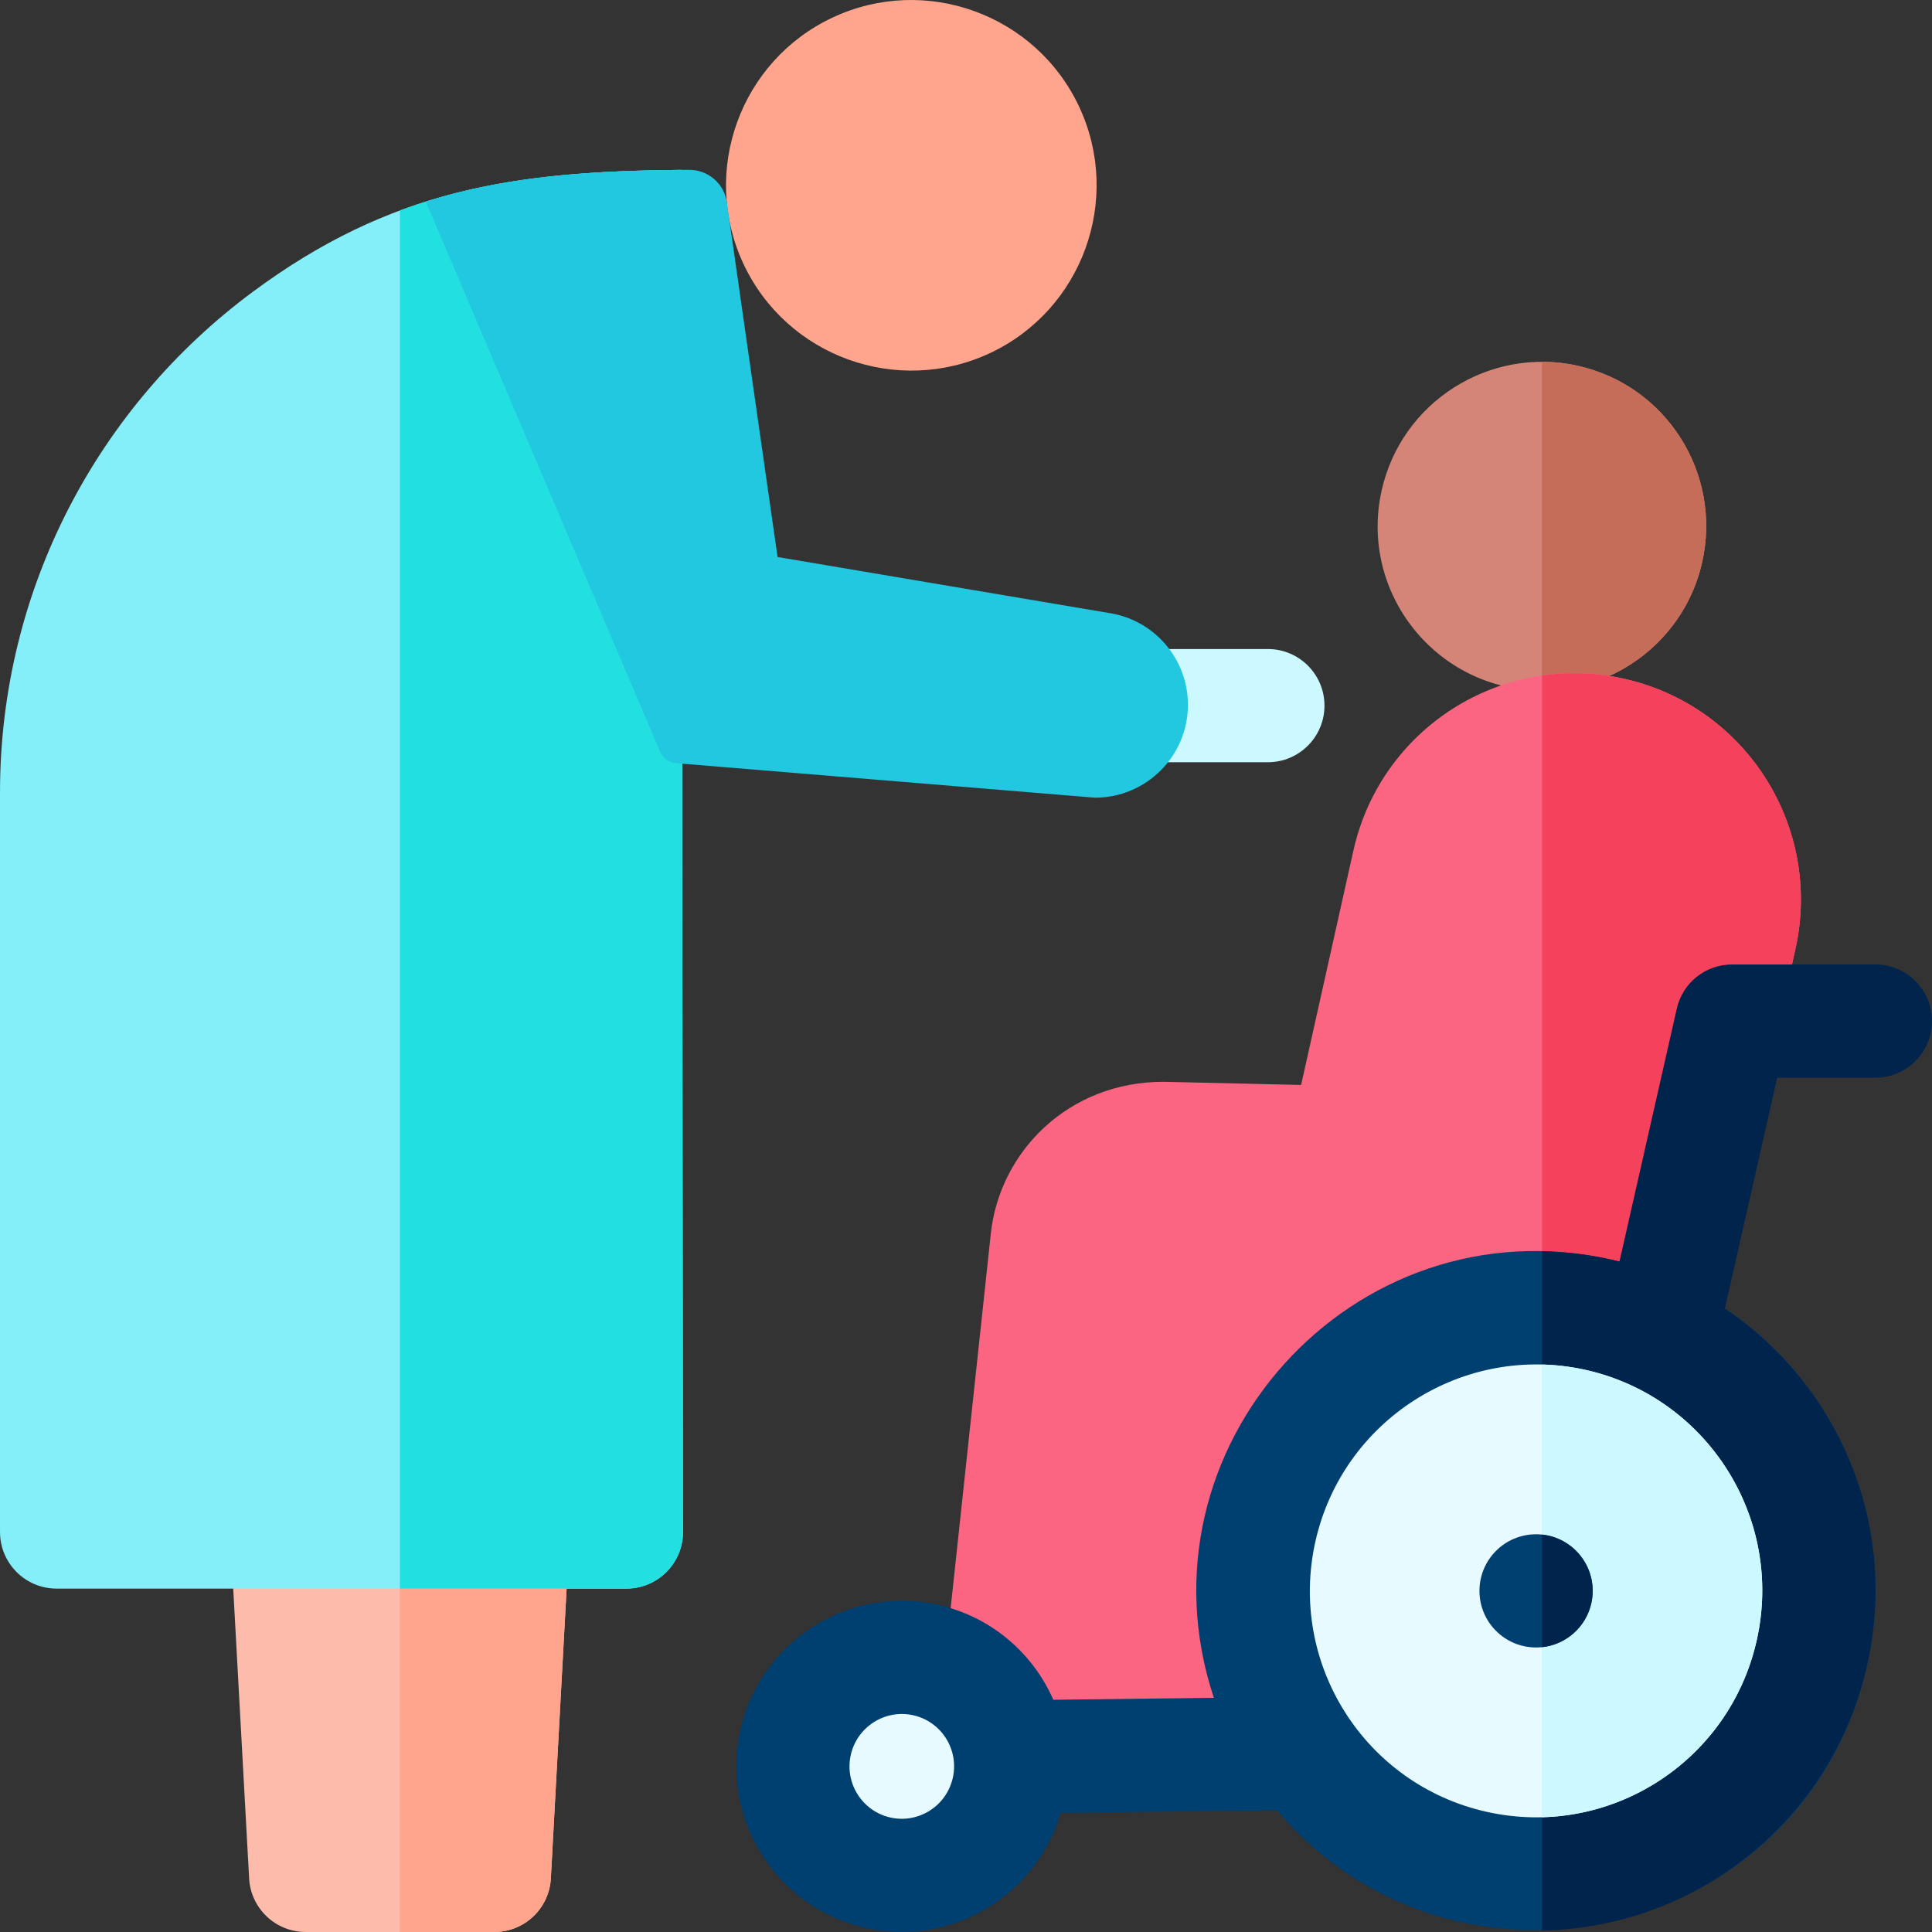 <svg id="Capa_1" enable-background="new 0 0 512.003 512.003" height="512" viewBox="0 0 512.003 512.003" width="512" xmlns="http://www.w3.org/2000/svg"><rect x="0" y="0" width="512.003" height="512.003" fill="#333333" stroke="none"/><g><path d="m418.122 96.935c-23.426-5.231-46.735 9.588-51.966 33.027-6.087 27.268 14.668 53.038 42.471 53.038 19.933 0 37.964-13.818 42.485-34.077 5.242-23.48-9.499-46.745-32.99-51.988z" fill="#d58577"/><path d="m451.112 148.92c-4.52 20.26-22.55 34.08-42.48 34.08v-87.12c3.13 0 6.31.34 9.49 1.05 23.49 5.25 38.23 28.51 32.99 51.99z" fill="#c56d59"/><path d="m351.002 187c0 8.28-6.72 15-15 15h-28.87c5.118-9.702 4.946-20.858.78-30h28.09c8.28 0 15 6.72 15 15z" fill="#ccf8ff"/><path d="m475.802 251.54-48.53 216.46h-149.4c-.04-16.29-10.42-31.38-26.48-36.75l11.19-104.35c2.32-21.6 20.47-40.21 45.74-40.21l36.49.83 13.86-62.12c7.25-32.43 39.31-52.76 71.65-45.54 32.37 7.22 52.72 39.29 45.48 71.68z" fill="#fc6581"/><path d="m475.802 251.54c-55.435 247.229-23.63 105.397-48.53 216.46h-18.64v-288.98c7.02-1.02 14.35-.8 21.69.84 32.37 7.22 52.72 39.29 45.48 71.68z" fill="#f4425c"/><path d="m426.68 333.762c-68.066-15.194-126.93 50.072-104.995 116.182l-42.538.51c-5.421-12.333-16.428-22.011-30.602-25.174-23.604-5.269-47.092 9.661-52.363 33.277v.001c-5.271 23.617 9.643 47.116 33.244 52.383 22.678 5.061 45.2-8.425 51.638-30.504l57.32-.696c47.25 55.979 140.099 34.749 156.457-38.551 10.828-48.509-19.613-96.593-68.161-107.428z" fill="#004071"/><path d="m497.002 285.6c8.28 0 15-6.72 15-15s-6.72-15-15-15h-38c-7.01 0-13.08 4.85-14.63 11.68l-15.189 67.037c-6.567-1.653-13.443-2.588-20.552-2.707v179.99c40.61-.66 76.96-28.97 86.21-70.41 8.481-38.006-8.274-74.619-37.734-94.415l13.874-61.175z" fill="#00244c"/><path d="m465.562 434.655c-7.211 32.313-39.184 52.731-71.558 45.505-32.318-7.213-52.645-39.24-45.418-71.614 7.181-32.17 39.19-52.728 71.559-45.505 32.317 7.213 52.644 39.24 45.417 71.614z" fill="#e6faff"/><path d="m465.562 434.66c-6.12 27.41-30.05 46.26-56.93 46.94v-119.99c37.779.994 65.152 36.209 56.93 73.05z" fill="#ccf8ff"/><circle cx="407.075" cy="421.601" fill="#004071" r="15"/><path d="m421.712 424.87c-1.43 6.45-6.84 11-13.08 11.65v-29.84c8.919.94 15.04 9.426 13.08 18.19z" fill="#00244c"/><path d="m150.432 416-4.45 81.81c-.44 7.96-7.01 14.19-14.98 14.19h-50c-7.96 0-14.54-6.23-14.98-14.18l-4.49-81.82z" fill="#fdbbab"/><path d="m150.432 416c-5.32 97.802-4.325 79.505-4.45 81.81-.44 7.96-7.01 14.19-14.98 14.19h-25.02v-96z" fill="#ffa58d"/><path d="m286.007 28.329c-11.459-24.536-40.741-35.178-65.28-23.717 0 0 0 0-.001 0-24.536 11.459-35.176 40.743-23.717 65.28 11.496 24.617 40.819 35.141 65.281 23.717 24.536-11.459 35.176-40.744 23.717-65.28z" fill="#ffa58d"/><path d="m181.002 406c0 8.284-6.716 15-15 15h-151c-8.284 0-15-6.716-15-15v-196c0-54.28 26.35-102.52 66.92-132.61 36.528-27.089 69.058-31.993 113.678-32.369z" fill="#84eef9"/><path d="m181.002 406c0 8.28-6.72 15-15 15h-60.02v-365.22c22.74-8.45 46.23-10.52 74.62-10.76z" fill="#22e0e0"/><path d="m252.51 471.129c-1.677 7.512-9.098 12.196-16.548 10.532-7.457-1.665-12.167-9.098-10.5-16.57 1.669-7.472 9.096-12.197 16.549-10.533 7.467 1.668 12.172 9.074 10.499 16.571z" fill="#e6faff"/><path d="m314.812 186.78c0 13.58-11.04 24.62-24.62 24.62-5.641-.465-93.945-7.74-111.06-9.15-1.85-.15-3.46-1.32-4.19-3.03l-62.1-145.79c22.176-7.027 44.578-8.271 69.785-8.423 5.008-.03 9.276 3.627 9.985 8.584l13.45 94.019 88.72 14.99c11.61 2.2 20.03 12.37 20.03 24.18z" fill="#22c7e0"/></g></svg>